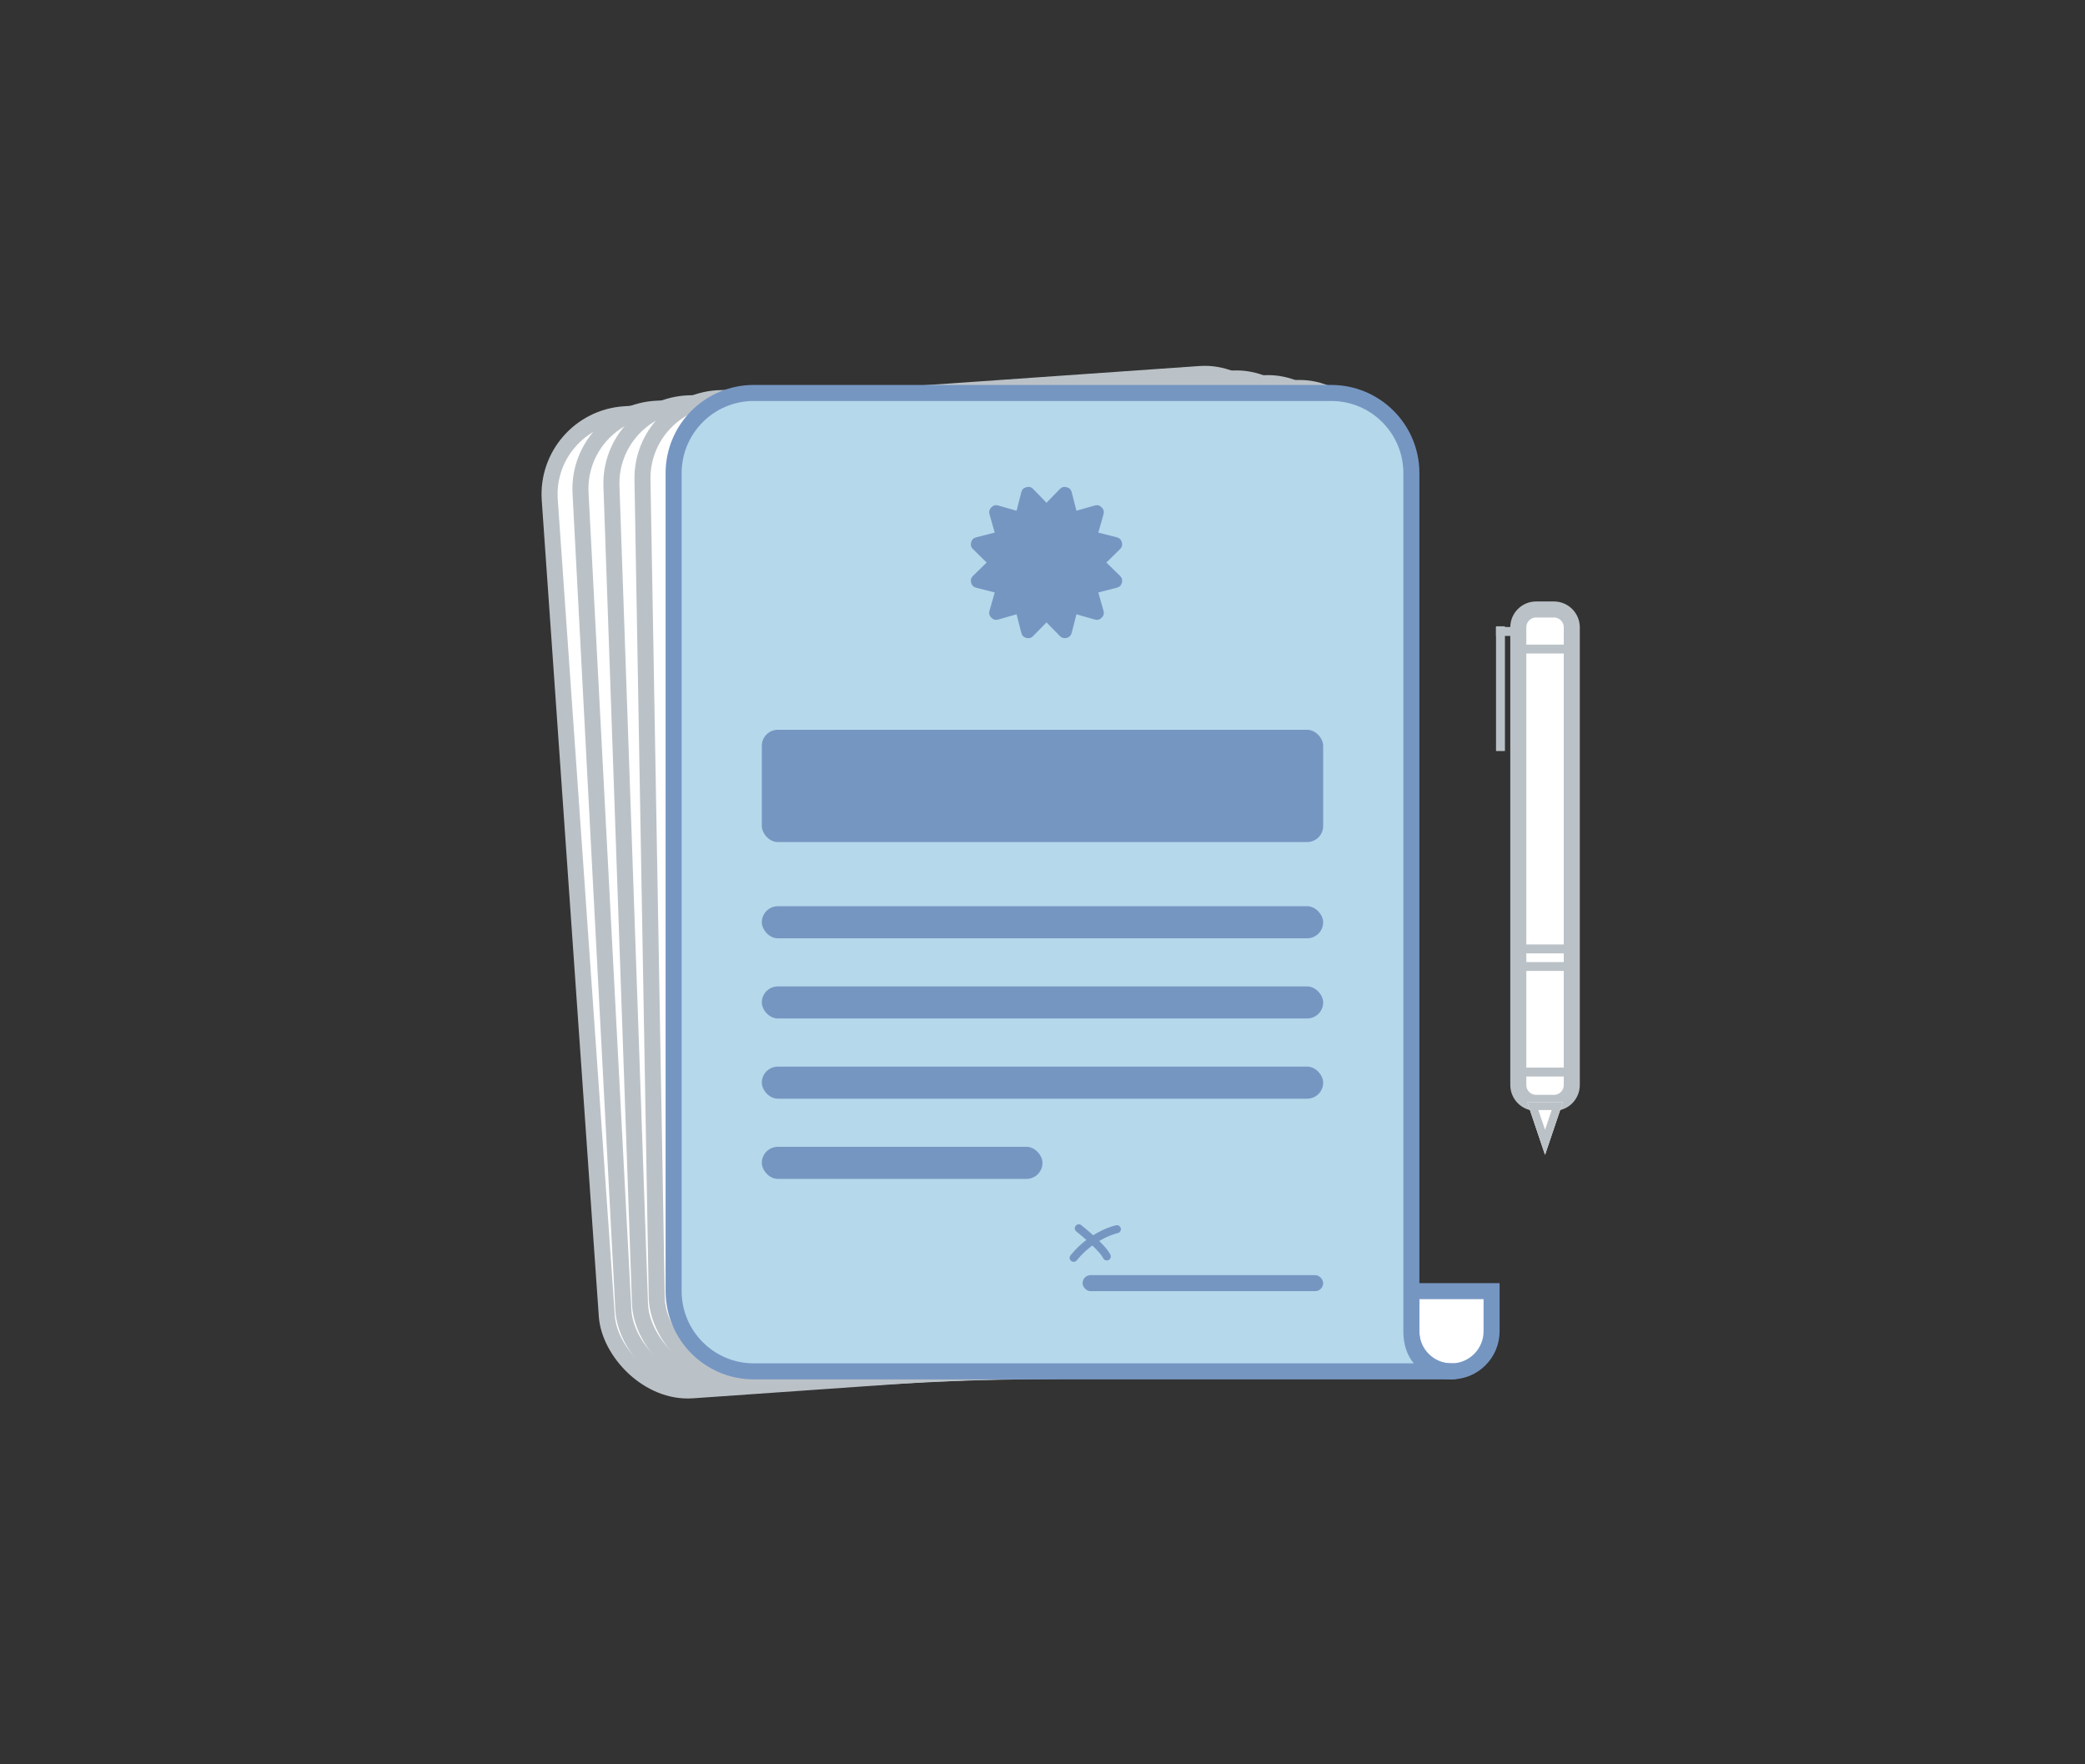 <?xml version="1.0" encoding="UTF-8"?>
<svg width="260px" height="220px" viewBox="0 0 260 220" version="1.1" xmlns="http://www.w3.org/2000/svg" xmlns:xlink="http://www.w3.org/1999/xlink">
    <rect x="0" y="0" width="260" height="220" fill="#333333" stroke="none"/>
    <!-- Generator: Sketch 43.1 (39012) - http://www.bohemiancoding.com/sketch -->
    <title>feature-contracts</title>
    <desc>Created with Sketch.</desc>
    <defs>
        <polygon id="path-1" points="4.444 61.419 8.889 61.419 6.667 68"></polygon>
    </defs>
    <g id="Page-1" stroke="none" stroke-width="1" fill="none" fill-rule="evenodd">
        <g id="Group-30" transform="translate(30, 10)">
            <g id="Group-29" transform="translate(37, 35)" stroke="#BBC2C7" stroke-width="2" fill="#FFFFFF">
                <rect id="Rectangle-3-Copy-5" transform="translate(51, 65) rotate(-4) translate(-51, -65) " x="5" y="4" width="92" height="122" rx="10"></rect>
                <rect id="Rectangle-3-Copy-4" transform="translate(54, 65) rotate(-3) translate(-54, -65) " x="8" y="4" width="92" height="122" rx="10"></rect>
                <rect id="Rectangle-3-Copy-3" transform="translate(57, 65) rotate(-2) translate(-57, -65) " x="11" y="4" width="92" height="122" rx="10"></rect>
                <rect id="Rectangle-3" transform="translate(60, 65) rotate(-1) translate(-60, -65) " x="14" y="4" width="92" height="122" rx="10"></rect>
            </g>
            <g id="Group-10" transform="translate(54, 39)">
                <path d="M92,112 L102,112 L102,117 C102,119.761 99.756,122 97,122 L97,122 C94.239,122 92,119.756 92,117 L92,112 Z" id="Rectangle-7" stroke="#7696C2" stroke-width="2" fill="#FFFFFF" stroke-linecap="round"></path>
                <path d="M-1.42108547e-14,10.01 C-1.43366237e-14,4.481 4.468,0 9.999,0 L82.001,0 C87.523,0 92,4.471 92,10.003 C92,10.003 92,113 92,117 C92,121 95,122 97,122 C101.999,122 9.988,122 9.988,122 C4.472,122 -1.17650973e-14,117.513 -1.1890747e-14,111.99 L-1.42108547e-14,10.01 Z" id="Rectangle" stroke="#7696C2" stroke-width="2" fill="#B5D8EB"></path>
                <path d="M53.964,21.143 L55.658,22.8 C55.904,23.029 55.986,23.316 55.904,23.66 C55.806,23.995 55.593,24.204 55.266,24.286 L52.958,24.875 L53.608,27.158 C53.706,27.494 53.629,27.781 53.375,28.018 C53.138,28.272 52.851,28.349 52.516,28.251 L50.232,27.6 L49.643,29.908 C49.561,30.236 49.352,30.449 49.017,30.547 C48.919,30.563 48.841,30.571 48.783,30.571 C48.53,30.571 48.321,30.481 48.157,30.301 L46.5,28.607 L44.843,30.301 C44.613,30.547 44.327,30.629 43.983,30.547 C43.648,30.457 43.439,30.244 43.357,29.908 L42.768,27.6 L40.484,28.251 C40.149,28.349 39.862,28.272 39.625,28.018 C39.371,27.781 39.294,27.494 39.392,27.158 L40.042,24.875 L37.734,24.286 C37.407,24.204 37.194,23.995 37.096,23.66 C37.014,23.316 37.096,23.029 37.342,22.8 L39.036,21.143 L37.342,19.485 C37.096,19.256 37.014,18.97 37.096,18.626 C37.194,18.291 37.407,18.082 37.734,18 L40.042,17.411 L39.392,15.127 C39.294,14.792 39.371,14.505 39.625,14.268 C39.862,14.014 40.149,13.936 40.484,14.035 L42.768,14.685 L43.357,12.377 C43.439,12.042 43.648,11.833 43.983,11.751 C44.319,11.653 44.605,11.731 44.843,11.984 L46.5,13.691 L48.157,11.984 C48.395,11.739 48.681,11.661 49.017,11.751 C49.352,11.833 49.561,12.042 49.643,12.377 L50.232,14.685 L52.516,14.035 C52.851,13.936 53.138,14.014 53.375,14.268 C53.629,14.505 53.706,14.792 53.608,15.127 L52.958,17.411 L55.266,18 C55.593,18.082 55.806,18.291 55.904,18.626 C55.986,18.97 55.904,19.256 55.658,19.485 L53.964,21.143 Z" id="" fill="#7696C2"></path>
                <rect id="Rectangle-2-Copy-7" fill="#7696C2" x="11" y="42" width="70" height="14" rx="2"></rect>
                <rect id="Rectangle-2-Copy-2" fill="#7696C2" x="11" y="64" width="70" height="4" rx="2"></rect>
                <rect id="Rectangle-2-Copy-21" fill="#7696C2" x="11" y="74" width="70" height="4" rx="2"></rect>
                <rect id="Rectangle-2-Copy-22" fill="#7696C2" x="11" y="84" width="70" height="4" rx="2"></rect>
                <rect id="Rectangle-2-Copy-23" fill="#7696C2" x="11" y="94" width="35" height="4" rx="2"></rect>
                <rect id="Rectangle-2-Copy-24" fill="#7696C2" x="51" y="110" width="30" height="2" rx="1"></rect>
                <g id="Group-28" transform="translate(49, 104)" stroke="#7696C2" stroke-linecap="round">
                    <path d="M1.529,0.162 C1.529,0.162 4.456,2.49 5.017,3.672" id="Path-10"></path>
                    <path d="M6.275,0.273 C6.275,0.273 3.26,0.906 0.884,3.843" id="Path-13"></path>
                </g>
            </g>
            <g id="Group-26" transform="translate(156, 66)">
                <path d="M3.333,2.226 C3.333,0.996 4.331,2.13426946e-16 5.553,2.13426946e-16 L7.78,2.13426946e-16 C9.006,2.13426946e-16 10,0.991 10,2.226 L10,59.29 C10,60.52 9.002,61.516 7.78,61.516 L5.553,61.516 C4.327,61.516 3.333,60.525 3.333,59.29 L3.333,2.226 Z" id="Rectangle-2" stroke="#BBC2C7" stroke-width="2" fill="#FFFFFF" transform="translate(6.667, 30.758) scale(-1, 1) translate(-6.667, -30.758) "></path>
                <g id="Rectangle-3" transform="translate(6.667, 64.71) scale(-1, 1) translate(-6.667, -64.71) ">
                    <use fill="#FFFFFF" fill-rule="evenodd" xlink:href="#path-1"></use>
                    <path stroke="#BBC2C7" stroke-width="1" d="M5.141,61.919 L8.192,61.919 L6.667,66.437 L5.141,61.919 Z"></path>
                </g>
                <path d="M4.444,4.935 L8.889,4.935" id="Line" stroke="#BBC2C7" stroke-width="1.111" stroke-linecap="square" transform="translate(6.667, 4.935) scale(-1, 1) translate(-6.667, -4.935) "></path>
                <path d="M1.111,2.742 L3.333,2.742" id="Line" stroke="#BBC2C7" stroke-width="1.111" stroke-linecap="square" transform="translate(2.222, 2.742) scale(-1, 1) translate(-2.222, -2.742) "></path>
                <path d="M-6.111,9.871 L8.333,9.871" id="Line" stroke="#BBC2C7" stroke-width="1.111" stroke-linecap="square" transform="translate(1.111, 9.871) scale(-1, 1) rotate(-90) translate(-1.111, -9.871) "></path>
                <path d="M4.444,42.323 L8.889,42.323" id="Line" stroke="#BBC2C7" stroke-width="1.111" stroke-linecap="square" transform="translate(6.667, 42.323) scale(-1, 1) translate(-6.667, -42.323) "></path>
                <path d="M4.444,44.516 L8.889,44.516" id="Line" stroke="#BBC2C7" stroke-width="1.111" stroke-linecap="square" transform="translate(6.667, 44.516) scale(-1, 1) translate(-6.667, -44.516) "></path>
                <path d="M4.444,57.677 L8.889,57.677" id="Line" stroke="#BBC2C7" stroke-width="1.111" stroke-linecap="square" transform="translate(6.667, 57.677) scale(-1, 1) translate(-6.667, -57.677) "></path>
            </g>
        </g>
    </g>
</svg>